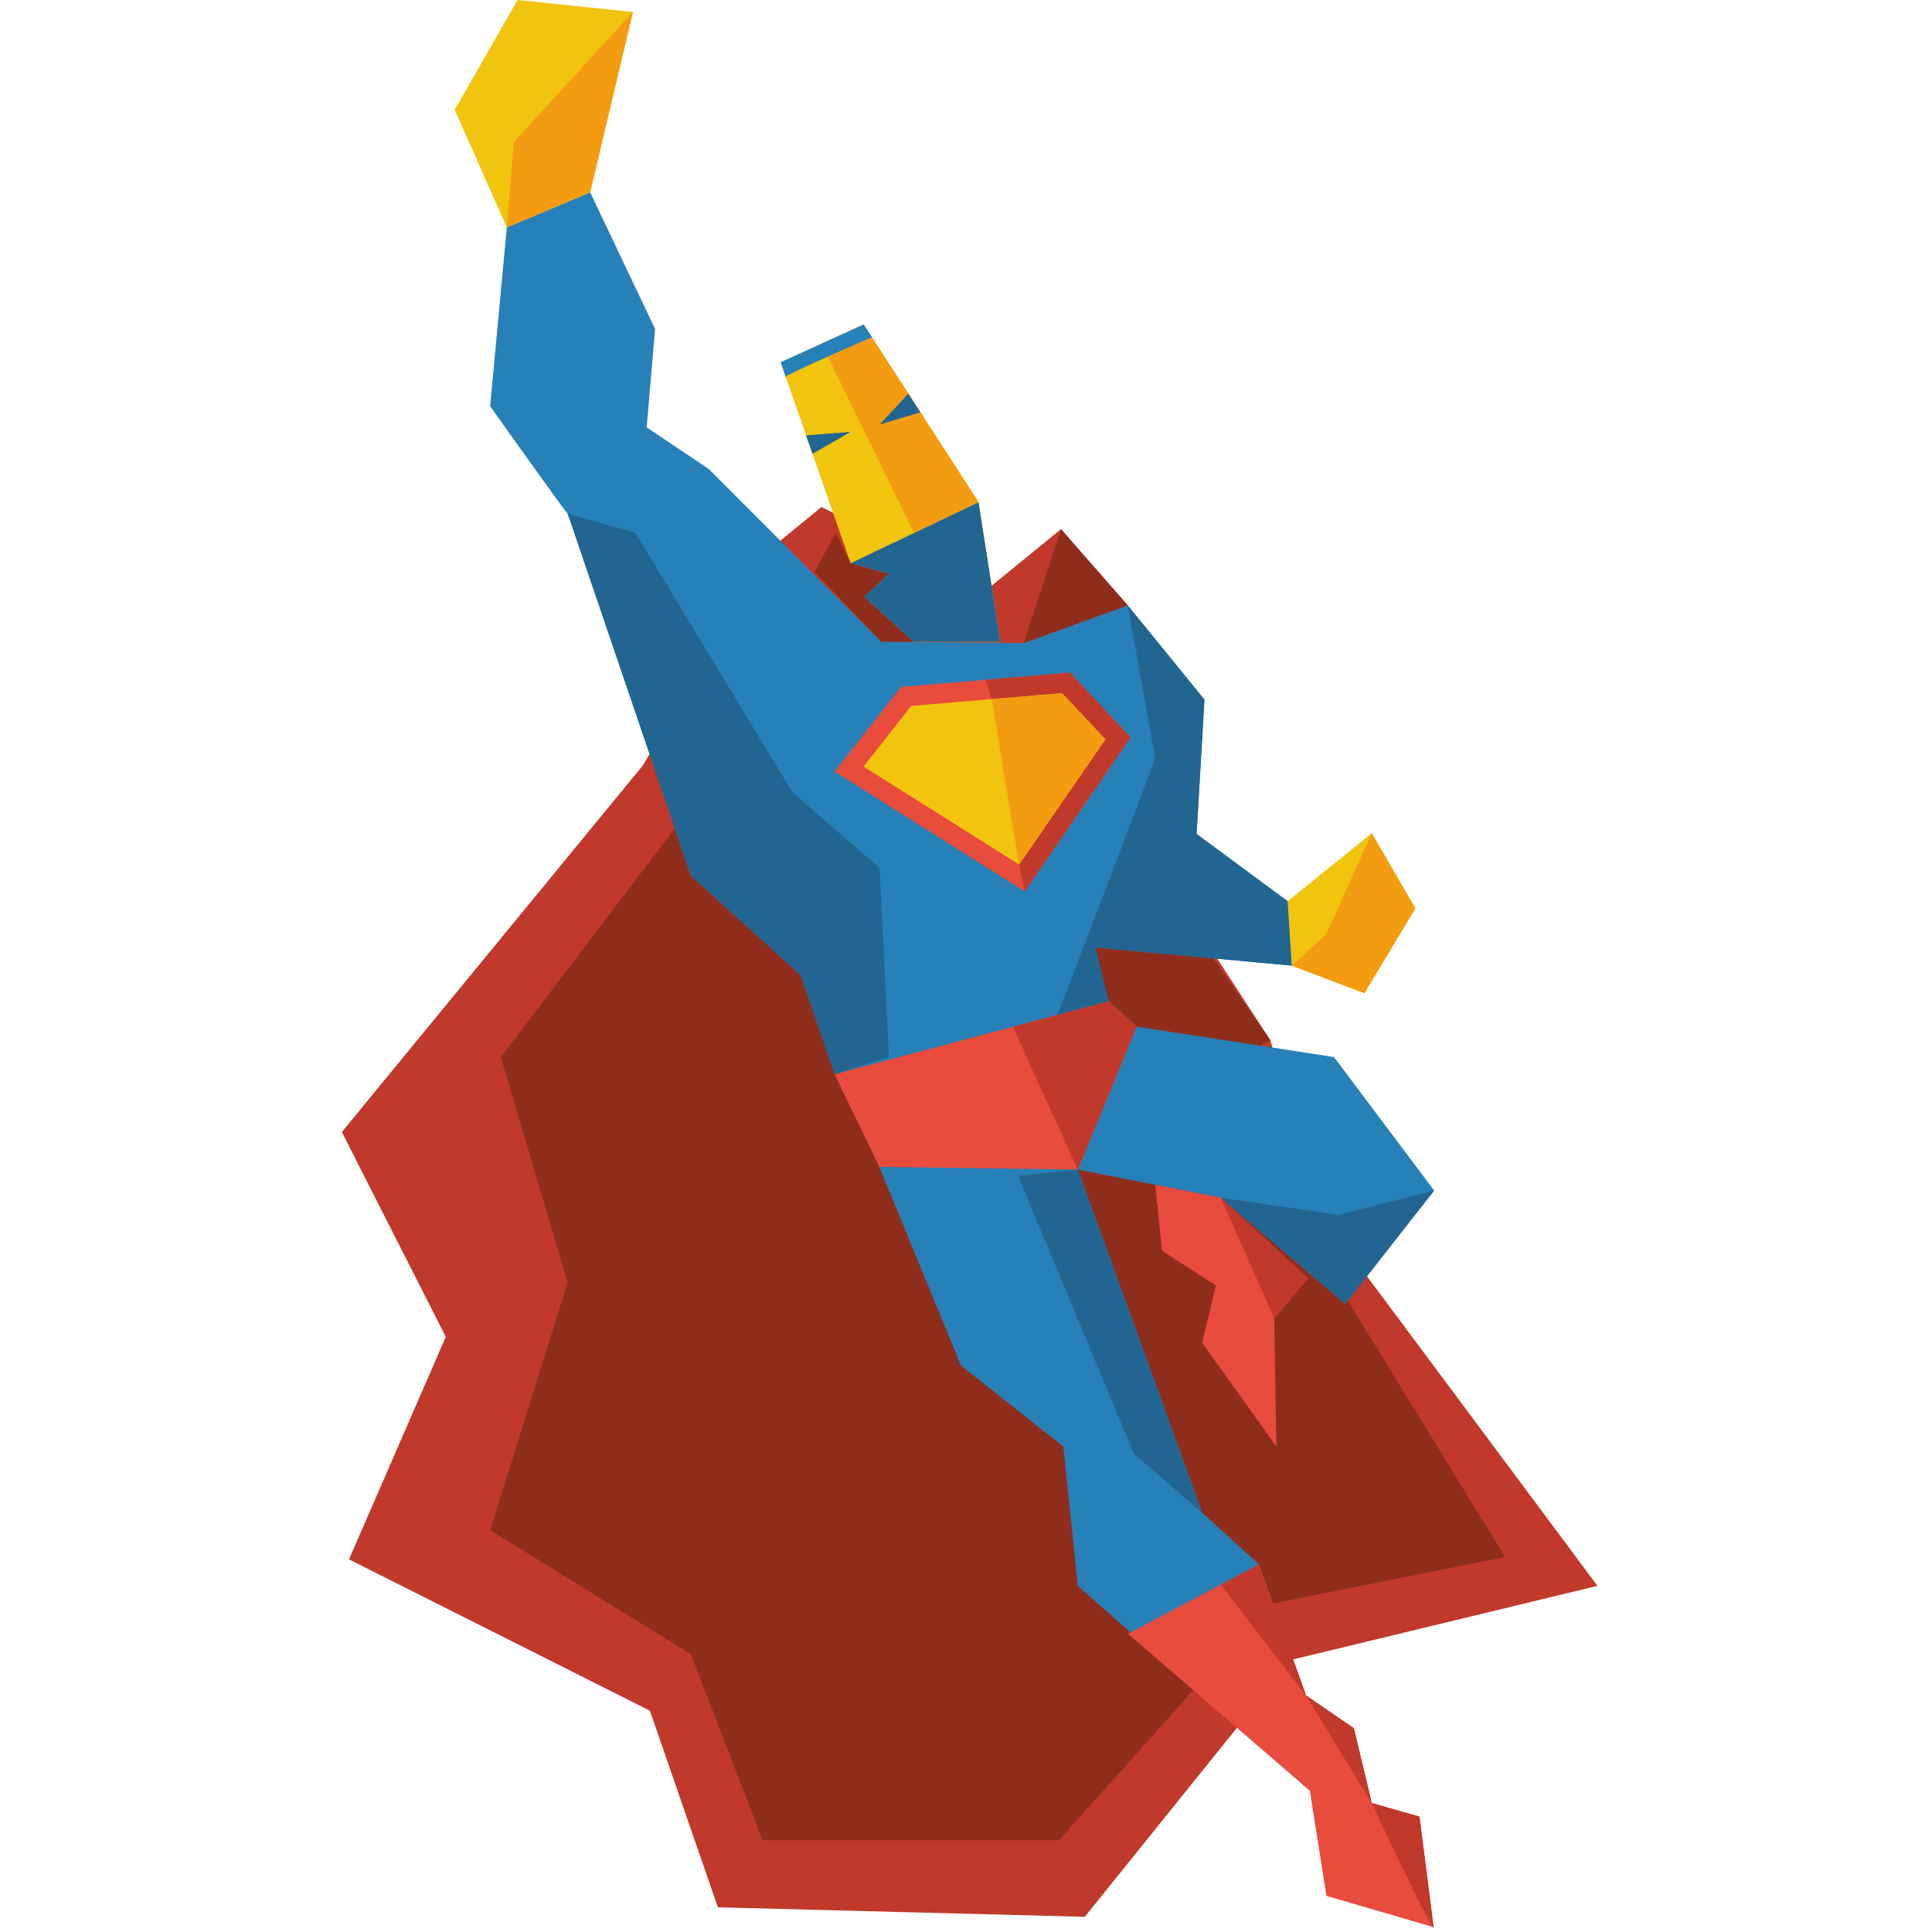 <svg version="1.2" xmlns="http://www.w3.org/2000/svg" viewBox="0 0 1080 1080" width="1080" height="1080">
	<title>New Project</title>
	<defs>
		<clipPath clipPathUnits="userSpaceOnUse" id="cp1">
			<path d="m186 276.93h706.97v797.9h-706.97z"/>
		</clipPath>
	</defs>
	<style>
		.s0 { fill: #c0392b } 
		.s1 { fill: #8f2d1c } 
		.s2 { fill: #2880b8 } 
		.s3 { fill: #e74c3c } 
		.s4 { fill: #f1c40f } 
		.s5 { fill: #226590 } 
		.s6 { fill: #f39c12 } 
	</style>
	<g id="Clip-Path" clip-path="url(#cp1)">
		<g id="Layer">
			<path id="Layer" class="s0" d="m551.3 329.9l41.8-34.1 37.3 42.6 31.7 169.4 48 73.6 27.3 96.1 155.6 209-170.9 41.3-115.7 143.7-205.1-5.3-38-109.9-168.2-84.6 54.1-124.4-58.1-114.5 168-204.6 76.1-125.1 24-19.7z"/>
		</g>
	</g>
	<path id="Layer" class="s1" d="m645.8 489.5l64.3 91.9-34.4 19.1 165.7 269.9-131.3 26.3-118.1 132h-165.7l-40.1-104-112.2-69.3 43.3-138.4-37.3-126.1 97.3-127.9z"/>
	<path id="Layer" class="s2" d="m283.3 127.1l46.6-19.6 36.3 76.4-4.7 55 34.6 23.2 96.5 96.6 79.6 0.8 58.2-21.1 42.9 52.7-4.4 75.1 50.9 37.6 2.3 36-110.9-10.3 8.6 30.2 15.6 14.2 110.3 17 56 74.6-49.7 63.4-69.6-59.4-79.9-15.7 69.5 191.8 31.7 28.9 26.4 73.3 26.7 18.3 10 41.8-34.6-6.9-129.7-114.5-8.1-77.9-57.2-45.2-89.8-218.5-61.2-55.4c0 0-68.2-202.5-68.9-202.4-0.6 0.1-43.3-60-43.3-60z"/>
	<path id="Layer" class="s3" d="m672 750.6l7.7-32-30.1-19.4-3.8-36.9 36.6 7.2 48.8 45.2-18.9 22.2 1.2 71.7z"/>
	<path id="Layer" class="s3" d="m619.8 559.7l15.6 14.2-32.9 79.9-110.9-1.5-25.1-51.8z"/>
	<path id="Layer" class="s3" d="m466.5 431.3l37.2-47.3 94.4-8 33.9 36.2-59.2 86.1z"/>
	<path id="Layer" class="s0" d="m598.1 376l33.9 36.2-59.2 86.1-3.1-15-15.3-92.5-3.5-10.8z"/>
	<path id="Layer" class="s4" d="m482.7 428.5l26.7-33.9 84.3-7.1 24.2 25.8-48.2 70z"/>
	<path id="Layer" class="s3" d="m630.5 913.3l73.2-38.8 26.4 73.3 26.7 18.3 10 41.8 26.7 7.6 7.9 61.8-59.9-17.5-9.3-58.8z"/>
	<path id="Layer" class="s4" d="m722.1 539.8l-2.3-36 47-38 24.4 42-28.5 47.4z"/>
	<path id="Layer" class="s4" d="m254.2 61.4l35.1-61.4 64.5 6.7-23.9 100.8-46.6 19.6z"/>
	<path id="Layer" class="s4" d="m482.8 181.4l64.2 99.3-71.5 34.2-39.1-112.4z"/>
	<path id="Layer" class="s4" d="m510.7 358.7l-27.7-25.1 13.9-12.8-21.4-5.9 71.5-34.2 12.2 78z"/>
	<path id="Layer" class="s1" d="m593.1 295.8l37.3 42.6-58.2 21.1z"/>
	<path id="Layer" class="s1" d="m475.5 314.9l21.4 5.9-13.9 12.8 27.7 25.1h-18.1l-37.2-39 11.7-21.8z"/>
	<path id="Layer" class="s5" d="m475.5 314.9l71.5-34.2 12.2 78h-48.5l-27.7-25.1 13.9-12.8z"/>
	<path id="Layer" class="s5" d="m673.3 391.1l-4.4 75.1 50.9 37.6 2.3 36-110.9-10.3-1.5-10.5 36.1-94.9-15.4-85.7z"/>
	<path id="Layer" class="s5" d="m752 728.9l-69.6-59.4 65.7 9.6 53.6-13.6z"/>
	<path id="Layer" class="s5" d="m491.7 485.3l5.2 105.6-30.4 9.6-19.1-55.6-61.2-55.4-68.9-202.4 37.9 10.8 87.7 144.9z"/>
	<path id="Layer" class="s5" d="m602.5 653.8l69.5 191.8-38.1-32.8-64.8-155.5z"/>
	<path id="Layer" class="s5" d="m619.8 559.7l-28.7 7.6 18.6-48.3z"/>
	<path id="Layer" class="s6" d="m722.1 539.8l19.3-17.6 25.4-56.4 24.4 42-28.5 47.4z"/>
	<path id="Layer" class="s6" d="m353.8 6.7l-23.9 100.8-46.6 19.6 3.9-47.6z"/>
	<path id="Layer" class="s6" d="m482.8 181.4l64.2 99.3-36.1 17.2-51.7-105.9z"/>
	<path id="Layer" class="s0" d="m619.8 559.7l15.6 14.2-32.9 79.9-36.3-79.8z"/>
	<path id="Layer" class="s6" d="m593.7 387.5l24.2 25.8-48.2 70-15.3-92.5z"/>
	<path id="Layer" class="s2" d="m436.4 202.5l46.4-21.1 4.6 7.1c0 0-48.6 21-48.2 22.2z"/>
	<path id="Layer" class="s5" d="m450.6 243.4l24.9-2-21.3 12.3z"/>
	<path id="Layer" class="s5" d="m507.8 220.1l6.7 10.4-22.8 6.8z"/>
	<path id="Layer" class="s0" d="m703.7 874.5l26.4 73.3-47.7-62z"/>
	<path id="Layer" class="s0" d="m793.5 1015.5c0 0 7.1 55.7 7.9 61.8 0.8 6-34.6-69.4-34.6-69.4z"/>
	<path id="Layer" class="s0" d="m730.1 947.8l26.7 18.3 10 41.8z"/>
	<path id="Layer" class="s0" d="m731.2 714.7l-18.9 22.2-29.9-67.4z"/>
</svg>